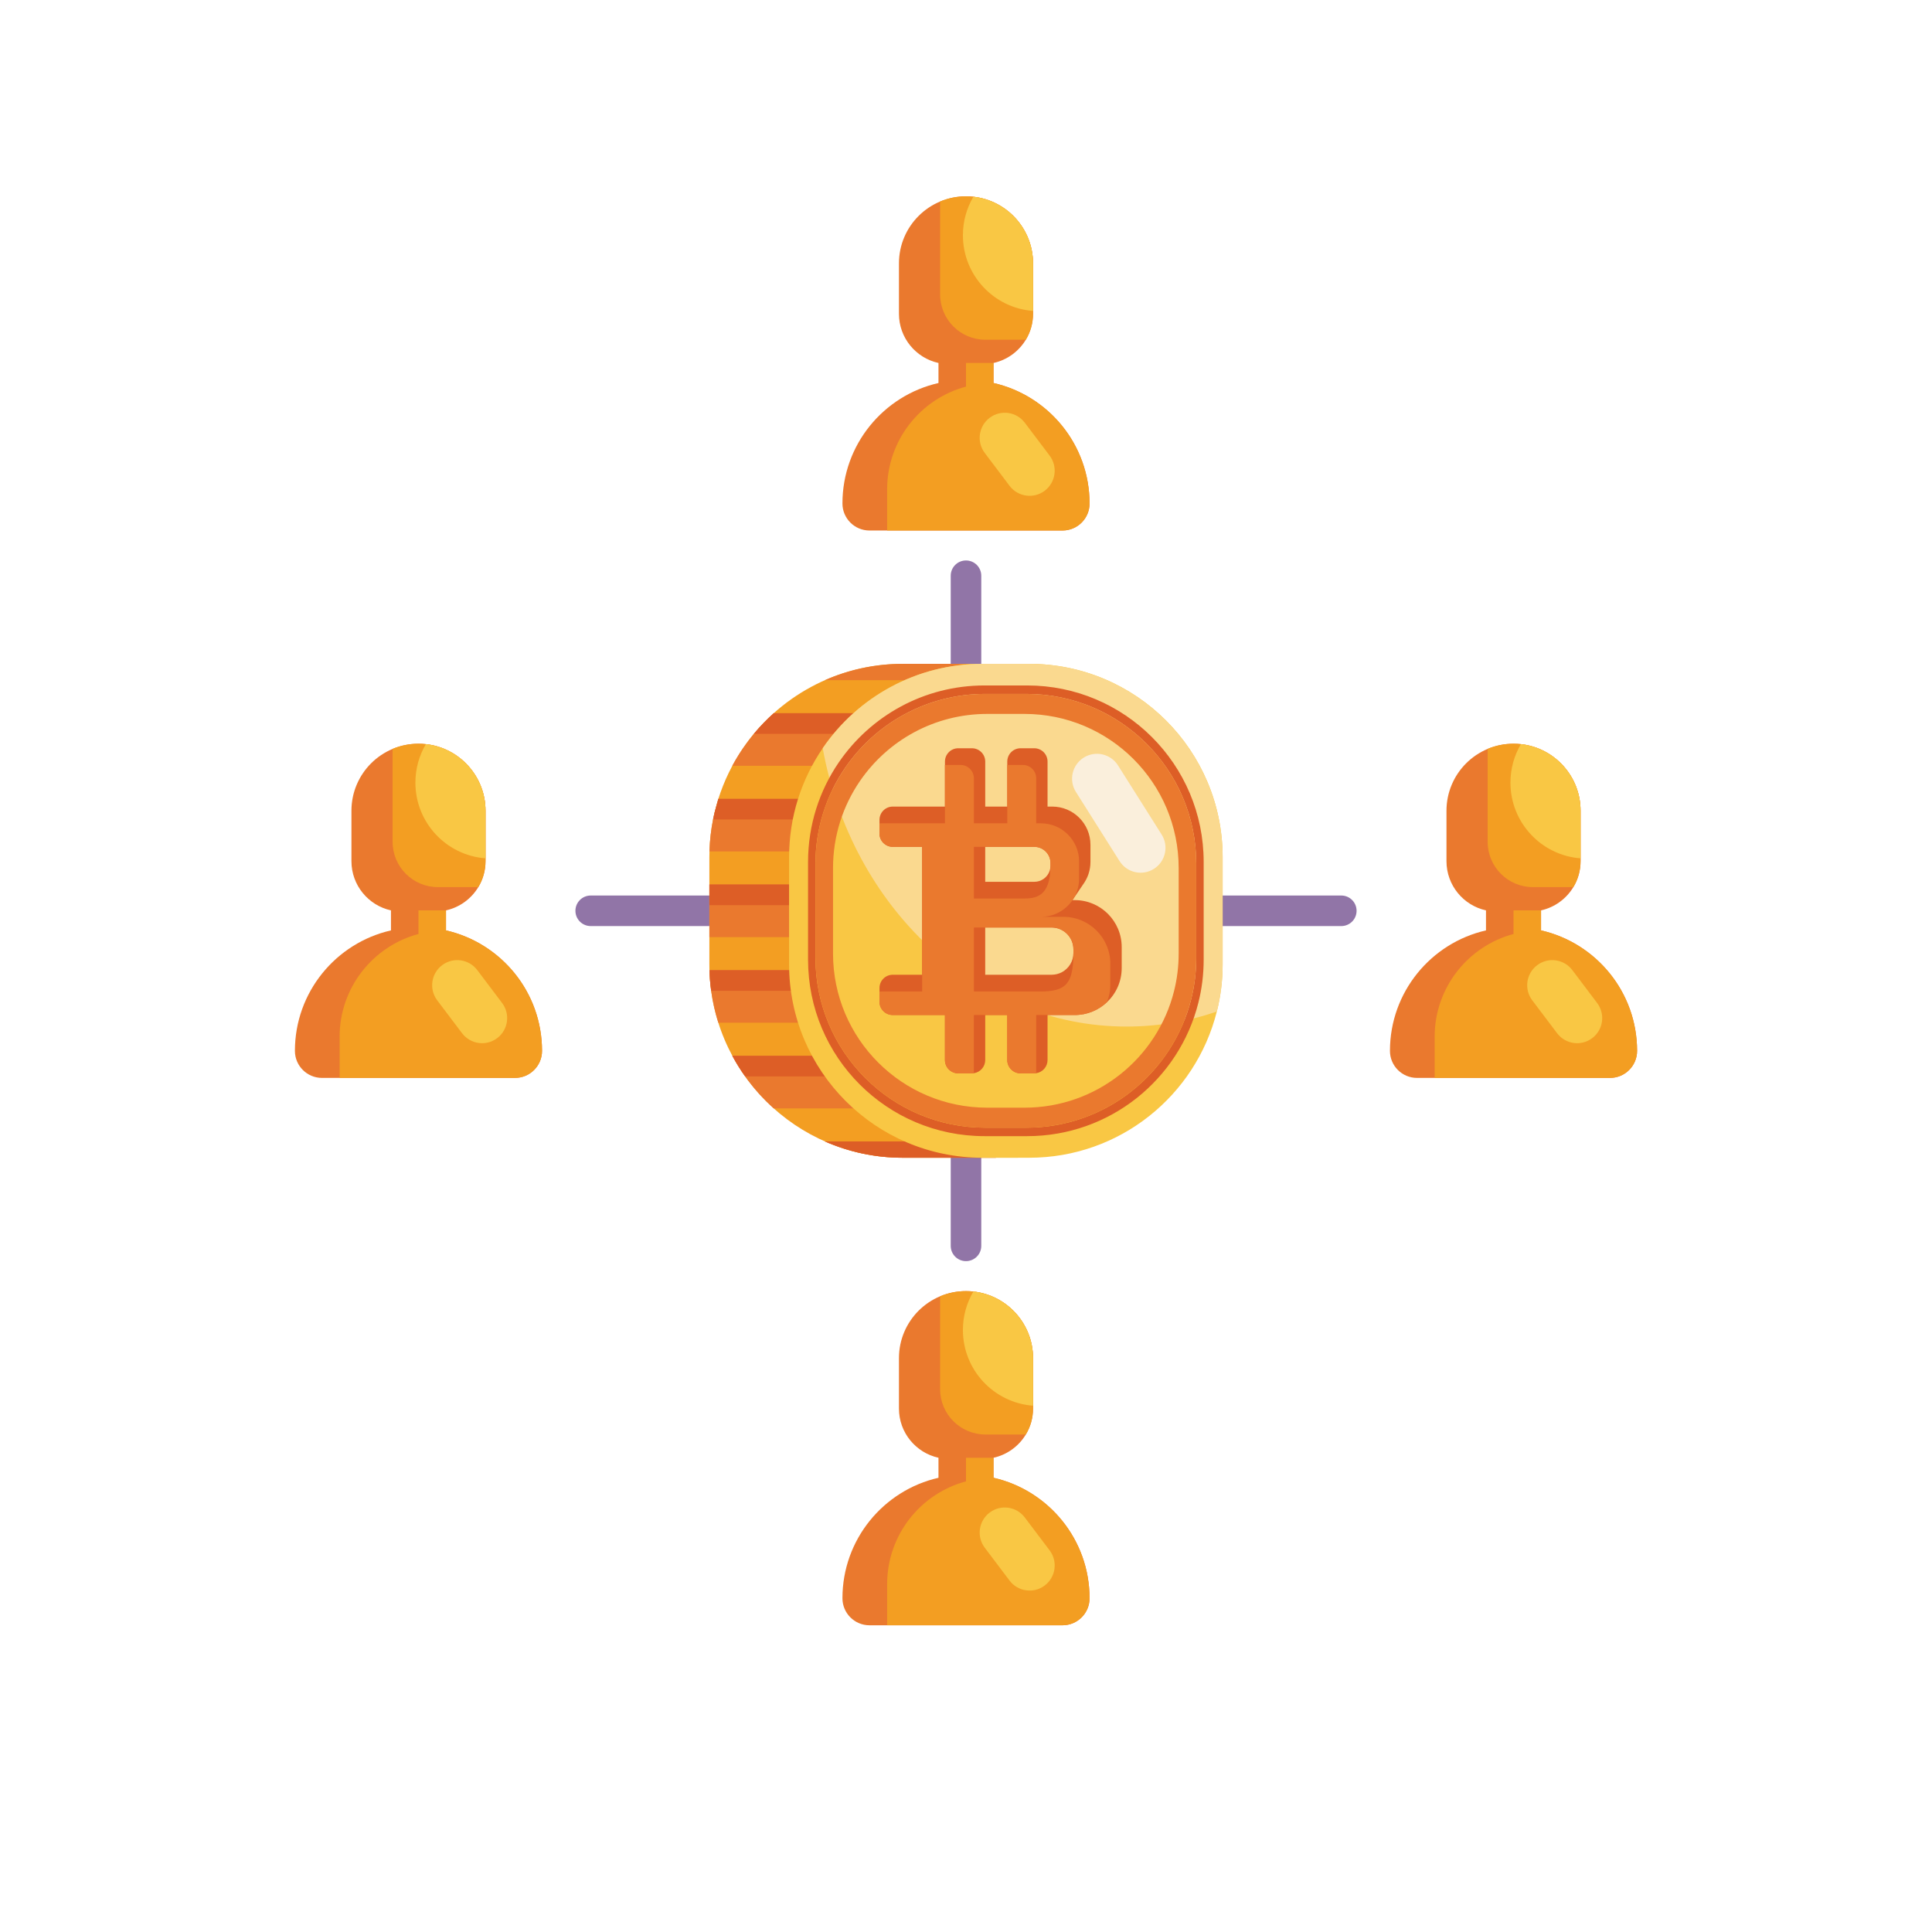 <svg width="105" height="105" viewBox="0 0 105 105" fill="none" xmlns="http://www.w3.org/2000/svg">
<g filter="url(#filter0_d)">
<path d="M52.5 92C75.972 92 95 72.972 95 49.5C95 26.028 75.972 7 52.5 7C29.028 7 10 26.028 10 49.5C10 72.972 29.028 92 52.5 92Z" fill="white"/>
</g>
<path d="M72.897 50.33H66.447C65.989 50.33 65.617 49.958 65.617 49.5C65.617 49.042 65.989 48.67 66.447 48.67H72.897C73.356 48.67 73.727 49.042 73.727 49.5C73.727 49.958 73.356 50.33 72.897 50.33Z" fill="#9175A7"/>
<path d="M38.553 50.33H32.103C31.644 50.33 31.273 49.958 31.273 49.5C31.273 49.042 31.644 48.67 32.103 48.67H38.553C39.011 48.67 39.383 49.042 39.383 49.5C39.383 49.958 39.011 50.33 38.553 50.33Z" fill="#9175A7"/>
<path d="M52.5 68.54C52.041 68.54 51.67 68.169 51.67 67.71V62.921C51.67 62.462 52.041 62.091 52.5 62.091C52.959 62.091 53.33 62.462 53.33 62.921V67.71C53.33 68.169 52.959 68.54 52.5 68.54Z" fill="#9175A7"/>
<path d="M52.5 36.909C52.041 36.909 51.67 36.538 51.67 36.079V31.29C51.67 30.831 52.041 30.46 52.5 30.46C52.959 30.46 53.33 30.831 53.33 31.29V36.079C53.33 36.538 52.959 36.909 52.5 36.909Z" fill="#9175A7"/>
<path d="M88.972 57.113C88.972 57.924 88.313 58.582 87.502 58.582H77.011C76.606 58.582 76.238 58.417 75.972 58.152C75.706 57.886 75.541 57.519 75.541 57.113C75.541 53.918 77.772 51.245 80.76 50.565V49.477C79.532 49.207 78.613 48.112 78.613 46.803V44.063C78.613 43.057 79.021 42.146 79.68 41.486C80.013 41.154 80.409 40.885 80.85 40.701C81.283 40.52 81.758 40.42 82.256 40.42C82.392 40.42 82.527 40.427 82.658 40.442C84.481 40.642 85.9 42.187 85.9 44.063V46.803C85.9 47.319 85.757 47.802 85.508 48.214C85.126 48.847 84.496 49.313 83.752 49.477V50.565C85.246 50.905 86.551 51.744 87.482 52.896C88.414 54.048 88.972 55.516 88.972 57.113Z" fill="#EA792E"/>
<path d="M85.9 44.062V46.802C85.9 47.318 85.757 47.801 85.508 48.213H83.313C81.953 48.213 80.851 47.111 80.851 45.751V40.7C81.284 40.519 81.759 40.419 82.257 40.419C82.393 40.419 82.527 40.426 82.659 40.441C84.482 40.641 85.9 42.186 85.9 44.062Z" fill="#F39E22"/>
<path d="M88.972 57.112C88.972 57.924 88.313 58.581 87.502 58.581H77.97V56.347C77.97 53.671 79.788 51.42 82.256 50.76V49.476H83.752V50.565C85.246 50.904 86.551 51.743 87.483 52.895C88.414 54.048 88.972 55.515 88.972 57.112Z" fill="#F39E22"/>
<path d="M85.9 44.062V46.648C83.768 46.487 82.089 44.707 82.089 42.534C82.089 41.77 82.296 41.054 82.659 40.441C84.482 40.641 85.9 42.186 85.9 44.062Z" fill="#F9C744"/>
<path d="M86.535 56.42C85.934 56.874 85.079 56.754 84.625 56.153L83.275 54.366C82.821 53.765 82.941 52.91 83.542 52.456C84.143 52.002 84.998 52.121 85.452 52.722L86.801 54.51C87.255 55.111 87.136 55.966 86.535 56.42Z" fill="#F9C744"/>
<path d="M29.458 57.113C29.458 57.924 28.8 58.582 27.988 58.582H17.498C17.093 58.582 16.725 58.417 16.459 58.152C16.193 57.886 16.028 57.519 16.028 57.113C16.028 53.918 18.259 51.245 21.248 50.565V49.477C20.019 49.207 19.1 48.112 19.1 46.803V44.063C19.1 43.057 19.508 42.146 20.167 41.486C20.5 41.154 20.897 40.885 21.338 40.701C21.77 40.52 22.245 40.42 22.743 40.42C22.88 40.42 23.014 40.427 23.146 40.442C24.968 40.642 26.387 42.187 26.387 44.063V46.803C26.387 47.319 26.244 47.802 25.995 48.214C25.613 48.847 24.983 49.313 24.239 49.477V50.565C25.733 50.905 27.038 51.744 27.97 52.896C28.901 54.048 29.458 55.516 29.458 57.113Z" fill="#EA792E"/>
<path d="M26.387 44.062V46.802C26.387 47.318 26.244 47.801 25.995 48.213H23.8C22.44 48.213 21.337 47.111 21.337 45.751V40.7C21.77 40.519 22.245 40.419 22.743 40.419C22.88 40.419 23.014 40.426 23.146 40.441C24.968 40.641 26.387 42.186 26.387 44.062Z" fill="#F39E22"/>
<path d="M29.458 57.112C29.458 57.924 28.8 58.581 27.988 58.581H18.457V56.347C18.457 53.671 20.275 51.42 22.743 50.76V49.476H24.239V50.565C25.733 50.904 27.038 51.743 27.97 52.895C28.901 54.048 29.458 55.515 29.458 57.112Z" fill="#F39E22"/>
<path d="M26.387 44.062V46.648C24.255 46.487 22.576 44.707 22.576 42.534C22.576 41.77 22.784 41.054 23.146 40.441C24.968 40.641 26.387 42.186 26.387 44.062Z" fill="#F9C744"/>
<path d="M27.022 56.42C26.421 56.874 25.566 56.754 25.112 56.153L23.762 54.366C23.308 53.765 23.428 52.91 24.029 52.456C24.63 52.002 25.485 52.121 25.939 52.722L27.288 54.51C27.742 55.111 27.623 55.966 27.022 56.42Z" fill="#F9C744"/>
<path d="M59.215 27.363C59.215 28.175 58.557 28.832 57.745 28.832H47.255C46.849 28.832 46.482 28.668 46.216 28.402C45.95 28.136 45.785 27.769 45.785 27.363C45.785 24.169 48.016 21.495 51.004 20.816V19.727C49.776 19.457 48.856 18.363 48.856 17.053V14.313C48.856 13.307 49.264 12.396 49.923 11.737C50.256 11.404 50.653 11.136 51.094 10.951C51.526 10.77 52.002 10.67 52.5 10.67C52.636 10.67 52.77 10.677 52.902 10.692C54.725 10.892 56.143 12.438 56.143 14.313V17.053C56.143 17.569 56 18.052 55.751 18.464C55.37 19.097 54.739 19.563 53.995 19.727V20.816C55.489 21.155 56.794 21.994 57.726 23.146C58.657 24.299 59.215 25.766 59.215 27.363Z" fill="#EA792E"/>
<path d="M56.144 14.313V17.053C56.144 17.569 56.001 18.052 55.751 18.464H53.557C52.197 18.464 51.094 17.362 51.094 16.002V10.951C51.527 10.77 52.002 10.67 52.5 10.67C52.636 10.67 52.771 10.677 52.902 10.692C54.725 10.892 56.144 12.437 56.144 14.313Z" fill="#F39E22"/>
<path d="M59.215 27.363C59.215 28.175 58.557 28.832 57.745 28.832H48.214V26.598C48.214 23.922 50.032 21.671 52.5 21.011V19.727H53.996V20.815C55.49 21.155 56.795 21.994 57.726 23.146C58.657 24.299 59.215 25.766 59.215 27.363Z" fill="#F39E22"/>
<path d="M56.144 14.313V16.899C54.012 16.738 52.332 14.958 52.332 12.785C52.332 12.021 52.54 11.305 52.902 10.692C54.725 10.892 56.144 12.437 56.144 14.313Z" fill="#F9C744"/>
<path d="M56.778 26.671C56.177 27.125 55.322 27.005 54.868 26.404L53.519 24.617C53.065 24.016 53.184 23.161 53.785 22.707C54.386 22.253 55.241 22.372 55.695 22.974L57.045 24.761C57.499 25.362 57.379 26.217 56.778 26.671Z" fill="#F9C744"/>
<path d="M59.215 86.862C59.215 87.673 58.557 88.331 57.745 88.331H47.255C46.849 88.331 46.482 88.166 46.216 87.901C45.95 87.635 45.785 87.268 45.785 86.862C45.785 83.667 48.016 80.994 51.004 80.314V79.226C49.776 78.956 48.856 77.861 48.856 76.551V73.812C48.856 72.806 49.264 71.895 49.923 71.235C50.256 70.903 50.653 70.634 51.094 70.45C51.526 70.269 52.002 70.168 52.5 70.168C52.636 70.168 52.77 70.176 52.902 70.191C54.725 70.391 56.143 71.936 56.143 73.812V76.551C56.143 77.068 56 77.551 55.751 77.963C55.37 78.596 54.739 79.062 53.995 79.226V80.314C55.489 80.654 56.794 81.493 57.726 82.645C58.657 83.797 59.215 85.265 59.215 86.862Z" fill="#EA792E"/>
<path d="M56.144 73.811V76.551C56.144 77.067 56.001 77.55 55.751 77.962H53.557C52.197 77.962 51.094 76.86 51.094 75.5V70.449C51.527 70.268 52.002 70.168 52.5 70.168C52.636 70.168 52.771 70.175 52.902 70.19C54.725 70.39 56.144 71.935 56.144 73.811Z" fill="#F39E22"/>
<path d="M59.215 86.861C59.215 87.673 58.557 88.33 57.745 88.33H48.214V86.096C48.214 83.419 50.032 81.168 52.5 80.509V79.225H53.996V80.313C55.49 80.653 56.795 81.492 57.726 82.644C58.657 83.796 59.215 85.264 59.215 86.861Z" fill="#F39E22"/>
<path d="M56.144 73.811V76.397C54.012 76.236 52.332 74.455 52.332 72.282C52.332 71.518 52.54 70.803 52.902 70.19C54.725 70.39 56.144 71.935 56.144 73.811Z" fill="#F9C744"/>
<path d="M56.778 86.169C56.177 86.623 55.322 86.503 54.868 85.902L53.519 84.115C53.065 83.514 53.184 82.659 53.785 82.205C54.386 81.751 55.241 81.87 55.695 82.471L57.045 84.259C57.499 84.86 57.379 85.715 56.778 86.169Z" fill="#F9C744"/>
<path d="M55.32 36.079H49.064C45.458 36.079 42.275 37.895 40.382 40.663C39.229 42.35 38.553 44.391 38.553 46.589V52.411C38.553 58.215 43.259 62.92 49.064 62.92H55.32V36.079Z" fill="#F39E22"/>
<path d="M38.553 48.07H49.635V50.93H38.553V48.07Z" fill="#EA792E"/>
<path d="M38.553 48.07H49.635V49.193H38.553V48.07Z" fill="#DD5E26"/>
<path d="M49.635 52.725V55.584H39.041C38.863 55.024 38.732 54.444 38.651 53.847C38.6 53.479 38.568 53.105 38.558 52.725H49.635V52.725Z" fill="#EA792E"/>
<path d="M49.635 52.726V53.848H38.651C38.6 53.48 38.568 53.106 38.558 52.726H49.635Z" fill="#DD5E26"/>
<path d="M52.328 57.38V60.239H42.051C41.471 59.72 40.949 59.137 40.497 58.501C40.241 58.144 40.008 57.769 39.8 57.38H52.328Z" fill="#EA792E"/>
<path d="M52.328 57.38V58.501H40.497C40.241 58.144 40.008 57.769 39.8 57.38H52.328Z" fill="#DD5E26"/>
<path d="M54.124 62.035V62.921H49.063C47.558 62.921 46.129 62.605 44.834 62.035H54.124Z" fill="#EA792E"/>
<path d="M54.124 62.035V62.921H49.063C47.558 62.921 46.129 62.605 44.834 62.035H54.124Z" fill="#DD5E26"/>
<path d="M49.635 43.416V46.275H38.557C38.575 45.681 38.641 45.102 38.753 44.538C38.777 44.415 38.803 44.293 38.833 44.172L39.041 43.416H49.635V43.416Z" fill="#EA792E"/>
<path d="M49.635 43.416V44.538H38.753C38.777 44.415 38.803 44.293 38.833 44.172L39.041 43.416H49.635V43.416Z" fill="#DD5E26"/>
<path d="M52.429 38.761V41.62H39.798C39.976 41.29 40.171 40.97 40.382 40.663C40.566 40.394 40.763 40.133 40.971 39.882C41.303 39.482 41.664 39.107 42.051 38.761H52.429Z" fill="#EA792E"/>
<path d="M52.429 38.761V39.882H40.971C41.303 39.482 41.664 39.107 42.051 38.761H52.429Z" fill="#DD5E26"/>
<path d="M54.591 36.51V36.965H44.834C46.128 36.395 47.559 36.079 49.063 36.079H51.605C52.642 36.079 53.645 36.23 54.591 36.51Z" fill="#EA792E"/>
<path d="M66.448 46.589V52.411C66.448 53.296 66.338 54.156 66.131 54.977C64.987 59.541 60.857 62.921 55.937 62.921H53.395C47.59 62.921 42.885 58.215 42.885 52.411V46.589C42.885 44.391 43.56 42.35 44.713 40.663C46.606 37.896 49.789 36.079 53.395 36.079H55.937C61.742 36.079 66.448 40.785 66.448 46.589Z" fill="#F9C744"/>
<path d="M66.448 46.589V52.411C66.448 53.296 66.338 54.156 66.131 54.977C64.58 55.507 62.933 55.791 61.228 55.791C53.076 55.791 46.276 49.295 44.713 40.663C46.606 37.895 49.789 36.079 53.395 36.079H55.937C61.742 36.079 66.448 40.785 66.448 46.589Z" fill="#FAD98F"/>
<path d="M58.895 41.176C58.264 41.575 58.075 42.41 58.474 43.042L60.846 46.8C61.245 47.431 62.08 47.62 62.711 47.222C63.343 46.823 63.532 45.988 63.133 45.356L60.761 41.598C60.362 40.966 59.527 40.778 58.895 41.176Z" fill="#FAEFDC"/>
<path d="M55.826 37.253H53.507C50.216 37.253 47.311 38.911 45.584 41.437C44.532 42.976 43.916 44.838 43.916 46.844V52.157C43.916 57.453 48.209 61.747 53.507 61.747H55.826C60.315 61.747 64.084 58.662 65.128 54.498C65.317 53.748 65.417 52.964 65.417 52.157V46.844C65.417 41.547 61.123 37.253 55.826 37.253ZM65.014 52.057C65.014 52.835 64.918 53.589 64.737 54.311C63.731 58.319 60.104 61.288 55.782 61.288H53.55C48.451 61.288 44.318 57.155 44.318 52.057V46.943C44.318 45.013 44.911 43.22 45.924 41.738C47.586 39.307 50.382 37.712 53.55 37.712H55.782C60.881 37.712 65.014 41.845 65.014 46.943V52.057Z" fill="#DD5E26"/>
<path d="M55.782 37.712H53.55C50.382 37.712 47.586 39.307 45.924 41.738C44.911 43.22 44.318 45.012 44.318 46.943V52.057C44.318 57.155 48.451 61.288 53.55 61.288H55.782C60.104 61.288 63.731 58.319 64.737 54.311C64.918 53.589 65.014 52.835 65.014 52.057V46.943C65.014 41.845 60.882 37.712 55.782 37.712ZM64.058 51.821C64.058 52.527 63.971 53.212 63.806 53.867C62.894 57.505 59.602 60.2 55.679 60.2H53.653C49.025 60.2 45.273 56.448 45.273 51.821V47.179C45.273 45.427 45.812 43.8 46.731 42.455C48.24 40.248 50.777 38.8 53.653 38.8H55.679C60.307 38.8 64.058 42.552 64.058 47.179V51.821H64.058Z" fill="#EA792E"/>
<path d="M58.41 48.919H58.287L58.861 48.071H58.861C59.114 47.727 59.264 47.303 59.264 46.843V45.913C59.264 44.765 58.334 43.836 57.187 43.836H56.932V41.389C56.932 40.99 56.608 40.666 56.209 40.666H55.466C55.067 40.666 54.743 40.99 54.743 41.389V43.836H53.545V41.389C53.545 40.99 53.221 40.666 52.822 40.666H52.079C51.679 40.666 51.356 40.99 51.356 41.389V43.836H48.521C48.121 43.836 47.798 44.159 47.798 44.559V45.301C47.798 45.701 48.121 46.025 48.521 46.025H50.117V52.975H48.521C48.121 52.975 47.798 53.298 47.798 53.698V54.441C47.798 54.84 48.121 55.164 48.521 55.164H51.356V57.611C51.356 58.01 51.679 58.334 52.079 58.334H52.822C52.858 58.334 52.894 58.331 52.928 58.326C53.278 58.274 53.545 57.973 53.545 57.611V55.164H54.743V57.611C54.743 58.01 55.067 58.334 55.466 58.334H56.209C56.245 58.334 56.281 58.331 56.315 58.326C56.665 58.274 56.932 57.973 56.932 57.611V55.164H58.41C59.089 55.164 59.706 54.899 60.163 54.465C60.655 54.002 60.962 53.343 60.962 52.612V51.471C60.962 50.062 59.819 48.919 58.41 48.919ZM53.544 46.025H56.215C56.699 46.025 57.092 46.418 57.092 46.902V47.047C57.092 47.442 56.832 47.774 56.475 47.885C56.393 47.91 56.305 47.924 56.215 47.924H53.544V46.025ZM58.338 51.79C58.338 52.242 58.086 52.635 57.714 52.835C57.547 52.924 57.356 52.975 57.153 52.975H53.544V50.408H57.153C57.807 50.408 58.338 50.939 58.338 51.594V51.79Z" fill="#DD5E26"/>
<path d="M57.792 49.828H56.57C57.283 49.828 57.913 49.468 58.287 48.919C58.392 48.767 58.476 48.599 58.536 48.421C58.608 48.211 58.647 47.985 58.647 47.751V46.822C58.647 45.674 57.717 44.745 56.57 44.745H56.315V42.297C56.315 41.898 55.992 41.574 55.592 41.574H54.848C54.813 41.574 54.777 41.577 54.743 41.582V44.745H52.928V42.297C52.928 41.898 52.603 41.574 52.205 41.574H51.461C51.426 41.574 51.39 41.577 51.355 41.582V44.745H47.903C47.867 44.745 47.832 44.747 47.797 44.752V45.301C47.797 45.701 48.121 46.024 48.52 46.024H50.116V53.884H47.903C47.867 53.884 47.832 53.886 47.797 53.892V54.44C47.797 54.84 48.121 55.164 48.52 55.164H51.355V57.611C51.355 58.01 51.679 58.334 52.078 58.334H52.821C52.857 58.334 52.893 58.331 52.927 58.326V55.164H54.742V57.611C54.742 58.01 55.066 58.334 55.465 58.334H56.208C56.244 58.334 56.28 58.331 56.315 58.326V55.164H58.41C59.088 55.164 59.705 54.899 60.162 54.465C60.279 54.172 60.344 53.854 60.344 53.521V52.379C60.344 50.97 59.202 49.828 57.792 49.828ZM52.928 46.025H56.215C56.699 46.025 57.092 46.418 57.092 46.902V47.047C57.092 48.763 56.264 48.833 55.597 48.833H52.928V46.025ZM58.338 51.79C58.338 53.48 57.927 53.884 56.536 53.884H52.928V50.408H57.153C57.807 50.408 58.338 50.939 58.338 51.594V51.79H58.338Z" fill="#EA792E"/>
<defs>
<filter id="filter0_d" x="0" y="0" width="105" height="105" filterUnits="userSpaceOnUse" color-interpolation-filters="sRGB">
<feFlood flood-opacity="0" result="BackgroundImageFix"/>
<feColorMatrix in="SourceAlpha" type="matrix" values="0 0 0 0 0 0 0 0 0 0 0 0 0 0 0 0 0 0 127 0" result="hardAlpha"/>
<feOffset dy="3"/>
<feGaussianBlur stdDeviation="5"/>
<feComposite in2="hardAlpha" operator="out"/>
<feColorMatrix type="matrix" values="0 0 0 0 0.357 0 0 0 0 0.38 0 0 0 0 0.431 0 0 0 0.25 0"/>
<feBlend mode="normal" in2="BackgroundImageFix" result="effect1_dropShadow"/>
<feBlend mode="normal" in="SourceGraphic" in2="effect1_dropShadow" result="shape"/>
</filter>
</defs>
</svg>
